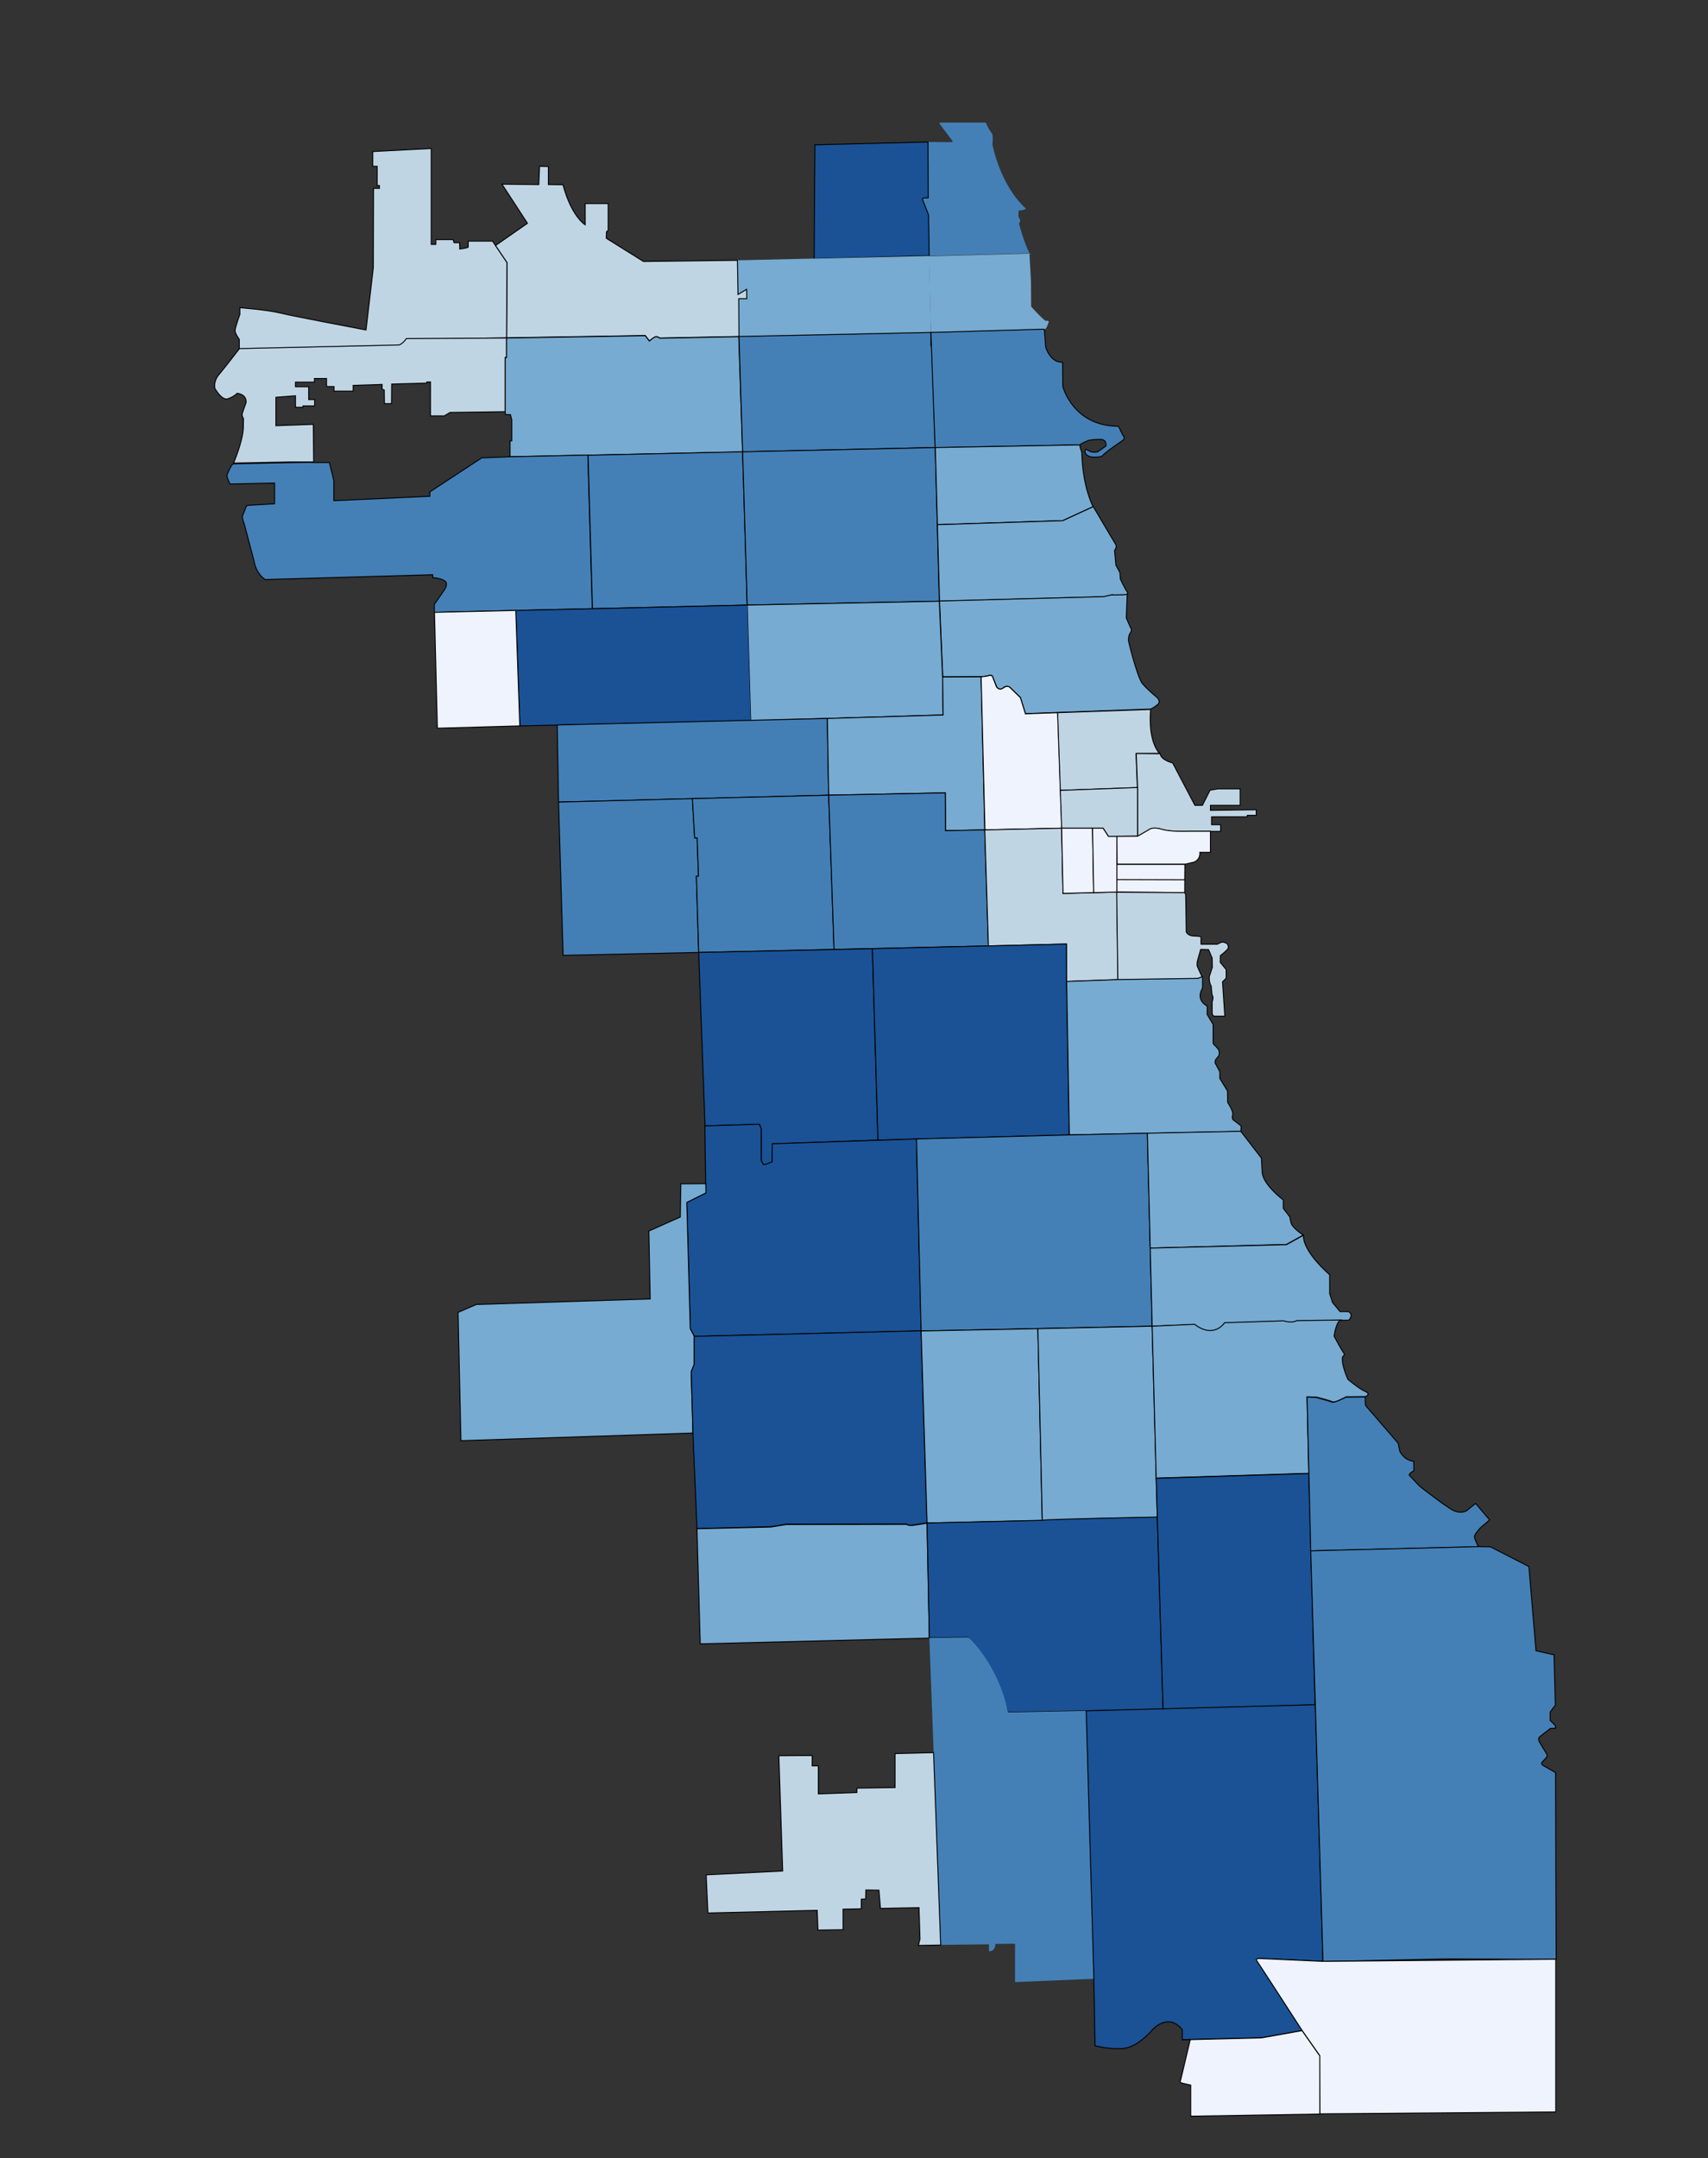 <?xml version="1.0" encoding="utf-8"?>
<!-- Generator: Adobe Illustrator 24.1.0, SVG Export Plug-In . SVG Version: 6.00 Build 0)  -->
<svg version="1.1" id="Layer_1" xmlns="http://www.w3.org/2000/svg" xmlns:xlink="http://www.w3.org/1999/xlink" x="0px" y="0px"
	 viewBox="0 0 890.8 1125" style="enable-background:new 0 0 890.8 1125;" xml:space="preserve">
<rect x="0" y="0" width="890.8" height="1125" fill="#333333" stroke="none"/>
<style type="text/css">
	.st0{fill:#D4D6CF;stroke:#000000;stroke-width:0.5;stroke-miterlimit:10;}
	.st1{fill:#DEE1DA;stroke:#020202;stroke-width:0.5;stroke-miterlimit:10;}
	.st2{fill:#E6E7E2;stroke:#000000;stroke-width:0.5;stroke-miterlimit:10;}
	.st3{fill:#F0F1EF;stroke:#000000;stroke-width:0.5;stroke-miterlimit:10;}
	.st4{fill:#F8F9F7;stroke:#000000;stroke-width:0.5;stroke-miterlimit:10;}
	.st5{fill:#F7F8F6;stroke:#000000;stroke-width:0.5;stroke-miterlimit:10;}
	.st6{fill:#DDE0DA;stroke:#000000;stroke-width:0.5;stroke-miterlimit:10;}
	.st7{fill:#F4F5F3;stroke:#000000;stroke-width:0.5;stroke-miterlimit:10;}
	.st8{fill:#F3F4F2;stroke:#000000;stroke-width:0.5;stroke-miterlimit:10;}
	.st9{fill:#E8EAE5;stroke:#000000;stroke-width:0.5;stroke-miterlimit:10;}
	.st10{fill:#EEEFEC;stroke:#000000;stroke-width:0.5;stroke-miterlimit:10;}
	.st11{fill:#99A18E;stroke:#000000;stroke-width:0.5;stroke-miterlimit:10;}
	.st12{fill:#F1F1F0;stroke:#000000;stroke-width:0.5;stroke-miterlimit:10;}
	.st13{fill:#E4E6E0;stroke:#000000;stroke-width:0.5;stroke-miterlimit:10;}
	.st14{fill:#F5F6F4;stroke:#000000;stroke-width:0.5;stroke-miterlimit:10;}
	.st15{fill:#586444;stroke:#000000;stroke-width:0.5;stroke-miterlimit:10;}
	.st16{fill:#8D9680;stroke:#000000;stroke-width:0.5;stroke-miterlimit:10;}
	.st17{fill:#DEE1DA;stroke:#000000;stroke-width:0.5;stroke-miterlimit:10;}
	.st18{fill:#C5C9BF;stroke:#000000;stroke-width:0.5;stroke-miterlimit:10;}
	.st19{fill:#D2D4CC;stroke:#000000;stroke-width:0.5;stroke-miterlimit:10;}
	.st20{fill:#5B6749;stroke:#000000;stroke-width:0.5;stroke-miterlimit:10;}
	.st21{fill:#DBDED6;stroke:#000000;stroke-width:0.5;stroke-miterlimit:10;}
	.st22{fill:#556141;stroke:#000000;stroke-width:0.5;stroke-miterlimit:10;}
	.st23{fill:#979F8A;stroke:#000000;stroke-width:0.5;stroke-miterlimit:10;}
	.st24{fill:#757E65;stroke:#000000;stroke-width:0.5;stroke-miterlimit:10;}
	.st25{fill:#525E3D;stroke:#000000;stroke-width:0.5;stroke-miterlimit:10;}
	.st26{fill:#7D856D;stroke:#000000;stroke-width:0.5;stroke-miterlimit:10;}
	.st27{fill:#F2F2F1;stroke:#000000;stroke-width:0.5;stroke-miterlimit:10;}
	.st28{fill:#D5D8D1;stroke:#000000;stroke-width:0.5;stroke-miterlimit:10;}
	.st29{fill:#4480B6;}
	.st30{fill:#1A5295;stroke:#000000;stroke-width:0.5;stroke-miterlimit:10;}
	.st31{fill:#77ABD1;}
	.st32{fill:#C0D5E4;stroke:#000000;stroke-width:0.5;stroke-miterlimit:10;}
	.st33{fill:#77ABD1;stroke:#000000;stroke-width:0.5;stroke-miterlimit:10;}
	.st34{fill:#4480B6;stroke:#000000;stroke-width:0.5;stroke-miterlimit:10;}
	.st35{fill:#EFF3FE;stroke:#000000;stroke-width:0.5;stroke-miterlimit:10;}
	.st36{fill:#437FB5;stroke:#000000;stroke-width:0.5;stroke-miterlimit:10;}
</style>
<path class="st29" d="M490.5,63.9h23.6c0,0,2,4.4,3,5.3c1.1,0.9,0.5,6.1,0.5,6.1s3.8,21,17.5,33.5c0,0-0.2,0.6-3.9,1l0,3.4
	c0,0,1.8,1.9,0.2,3.2c0,0,2.9,11,5.6,15.6l-52.4,1.4l-0.3-21.2l-3.2-8c0,0-0.2-0.9,0.9-0.9c1.2-0.1,2.1-0.1,2.1-0.1L484,74l12.2,0.1
	l0.8-0.3l-7.1-9.5C490,64.3,489.8,64,490.5,63.9z"/>
<path class="st30" d="M425,75.5L484,74l0.1,29.1l-2.4,0.1c0,0-0.8,0.2-0.5,1c0.2,0.6,3.1,7.9,3.1,7.9l0.3,21.2l-60,1.6L425,75.5z"/>
<path class="st31" d="M536.9,132.2l-52.4,1.4l1,39.7l58.8-1.6c0,0,0.9,0,1.4-0.8c0.5-0.8,1.3-3.2,1.3-3.2s-0.3-0.8-1.3-0.4
	c-1,0.3-7.9-7.5-7.9-7.5l-0.1-13.2L536.9,132.2z"/>
<polygon class="st31" points="484.6,133.4 485.5,173.3 385.4,175.4 385.2,155.6 389.5,155.6 389.4,150.8 384.9,153.5 384.5,135.7 
	"/>
<path class="st32" d="M385.4,175.4l-0.1-19.7l4.2,0l-0.1-4.9l-4.5,2.7l-0.3-17.8l-49,0.6l-19.4-12.1l0.1-3.3c0,0,0.2-0.4,0.9-0.8
	l0-14l-12,0l0,11.1c0,0-7.1-4.2-11.6-20.9l-7.6-0.1l0-9.4l-4.6-0.1l-0.4,9.5L261.8,96l13.3,20.4L258.4,128l6,8.9l-0.2,39.2l72.3-1.2
	l2.2,2.8c0,0,2.9-2.4,3.6-2.3c0.7,0.1,1.8,0.8,1.8,0.8L385.4,175.4z"/>
<path class="st32" d="M256.9,125.7l1.5,2.3l6,8.9l-0.2,39.2h0l-52.4,0.8c0,0-1.6,3-3.9,3.4c-2.3,0.4-20.5,0.5-20.5,0.5l0,1.4
	l-14,0.3v-1.3h-8.5l-40.1,0.9l0-5.2c0,0-2.1-2.8-2.2-4.4c-0.1-1.6,2.5-8.6,2.5-8.6v-3.5c0,0,14.3,1.1,21.2,2.8
	c6.9,1.7,44.6,8.8,44.6,8.8l3.8-32.5l0.1-41.3l3.1,0v-1.5h-1.2v-10h-2.3V79l30.5-1.6v50h2.4v-2.5h9l0.5,1.6h2.9l0.1,3.3
	c0,0,4.2-0.5,4.4-1v-3.1L256.9,125.7z"/>
<path class="st32" d="M264.2,176.2v0.3v9.9h-0.7v28.2l-28.8,0.4l-3,1.8h-7.2v-17.7h-1.9v0.6l-18.3,0.5l-0.1,10.2h-3.7l-0.1-7.1
	c0,0-1-0.3-1.1-0.6v-2.3l-15.1,0.5v3h-10v-2.4h-3.1c0,0-0.8,0.2-0.8-0.8s0-3.4,0-3.4H164v1.9h-9.9v2.4h6.9v6.7h3.1v3.3H158v0.7h-3.9
	v-6l-10.2,0.8v14.8l19.5-0.7l0.2,19.6l-12.4,0l-29.4,0.6c0,0,4.6-10.6,5.1-18.1l0.1-5.1c0,0-0.9-1.3-0.7-2.4c0.2-1,2-5.8,2-5.8
	s0.9-4.2-4.6-5c0,0-1.9,2-5,2.9c-3.1,0.9-6.6-5.4-6.6-5.4s-1-3.5,2-7.1c3-3.6,10.8-13.7,10.8-13.7l75.5-1.7l7.9-0.2
	c0,0,2-0.8,3.6-3.3L264.2,176.2z"/>
<path class="st33" d="M264.2,176.2l72.3-1.2l2.2,2.8c0,0,2.4-2.3,3.6-2.3c0,0,1.4,0.3,1.8,0.8l41.2-0.8l2,60.1L266,238.1v-8.3h0.9
	v-11l-0.7-2.7h-2.6l-0.1-1.5v-28.2h0.7V176.2z"/>
<polygon class="st34" points="385.4,175.4 485.5,173.3 485.5,180.1 486.1,181 487.8,233.3 387.3,235.5 "/>
<path class="st34" d="M485.5,173.3l58.6-1.7c0.3,0,0.5,0.2,0.6,0.5l0.7,8.8c0,0,0,0.1,0,0.1c0.2,0.7,2.5,7.7,8.2,7.8l0.6,0l0.1,12.5
	c0,0,0,0.1,0,0.1c0.3,1.3,6,20.6,28.7,20.8c0.2,0,0.4,0.1,0.5,0.3l2,4.2c0,0.1,0.1,0.1,0.1,0.1c0.3,0.3,1.5,1.7-0.1,2.8
	c-1.7,1.2-8.4,5.6-10.8,8.2c-0.1,0.1-0.2,0.1-0.3,0.2c-0.8,0.1-4,0.6-6,0c-2.3-0.7-2.5-2.3-2.5-2.3s-0.4-2.4,1.7-0.9
	c1.8,1.3,4.2,0.9,4.7,0.8c0.1,0,0.1,0,0.2-0.1l4.3-3c0,0,0.5-3.1-2.2-3.4s-6.6,0.4-6.6,0.4s-2.9,1-4.9,2.4l-75.4,1.5L485.5,173.3z"
	/>
<path class="st34" d="M121.7,241.8c0,0,40.3-1,41.8-0.7l8.3,0l2.3,9.4V261l50.1-2.3v-2.3l27-17.7l14.7-0.6l40.7-0.9l2.3,80.1
	l-82.4,1.9l0-4.1l5.4-7.8c0,0,2.2-3.2-0.1-4.6c-2.2-1.4-6.1-1.6-6.1-1.6v-1.5l-87.4,2.5c0,0-4.6-2.7-5.8-9.6l-5.2-19.7
	c0,0-1.2-2.9-0.8-3.9s1.8-4.6,1.8-4.6s0.2-0.9,1.3-0.9c1.2,0,13.6-0.8,13.6-0.8v-10.8l-23.2,0.5c0,0-2.1-3.7-1.5-5
	S120.6,242.1,121.7,241.8z"/>
<polygon class="st34" points="306.7,237.3 387.3,235.5 389.7,315.4 309,317.3 "/>
<polygon class="st34" points="387.3,235.5 487.8,233.3 489.9,313.4 389.7,315.4 "/>
<path class="st33" d="M487.8,233.3l1.1,40.2l65.3-2.1l15.9-7.3c0,0-5.5-10.1-5.9-28.4c0,0-1-2.2-1-3.8L487.8,233.3z"/>
<path class="st33" d="M488.9,273.5l1.1,39.9l85.7-2.3l3.9-0.9h7.1c0,0,0.9,0,1.3-0.4c0.2-0.3,0.3-0.7-0.2-1.4
	c-1.3-1.8-3.5-6.6-3.5-6.6l-0.2-3.3l-2.1-3.9l-0.7-7.6c0,0,1.4-2,0.6-3.2c-0.8-1.2-11.7-19.7-11.7-19.7l-15.9,7.3L488.9,273.5z"/>
<path class="st33" d="M587.9,309.7l-0.5,12.4l2.2,5c0,0,1.1,1.2-0.1,2.8s-0.9,4.4-0.9,4.4s4.5,18.7,7.2,22c2.8,3.4,7.7,7.3,7.7,7.3
	s1.9,1.9,0.6,3.3s-3.9,2.7-3.9,2.7l-65.4,2.4l-2.6-8.4l-5.2-5.1c0,0-1.8-1.7-3.7,0c-1.9,1.7-3.4-0.3-3.4-0.3l-2.4-5.9
	c0,0-0.7-0.6-1.8-0.2c-1.1,0.4-3.2,0.6-3.2,0.6l-20.8,0.1l-1.7-39.5l85.7-2.3l3.9-0.9C579.5,310.2,587.6,310.2,587.9,309.7z"/>
<polygon class="st33" points="389.7,315.4 489.9,313.4 491.6,352.9 491.9,372.7 391.5,375.7 "/>
<polyline class="st30" points="391.5,375.7 271.1,378.4 269,318.2 309,317.3 389.7,315.4 "/>
<polygon class="st35" points="269,318.2 226.6,319.2 228.1,379.6 271.1,378.4 "/>
<polygon class="st36" points="290.6,377.9 431.5,374.5 432.2,414.5 291.3,418.1 "/>
<polygon class="st33" points="431.5,374.5 432.2,414.5 493,413.3 493.1,433 513.6,432.6 511.7,352.8 491.6,352.9 491.9,372.7 "/>
<path class="st35" d="M511.7,352.8l2,79.8l40.1-0.9l-2.1-60.2l-16.9,0.6l-2.6-8.4l-5.2-5.1c0,0-1.4-1.8-3.7,0
	c-2.3,1.7-3.6-0.6-3.6-0.6l-2.2-5.6c0,0-0.6-0.6-1.8-0.2S511.7,352.8,511.7,352.8z"/>
<path class="st32" d="M551.6,371.5L553,412l40.2-1.4l-0.7-17.8l12.3-0.1c0,0-6.1-5.2-4.7-22.9L551.6,371.5z"/>
<path class="st32" d="M592.6,392.8l0.7,17.8l0.1,25.4l5.7-3.3c0,0,2.1-1.9,6.7-0.4c4.6,1.5,13.8,1.1,13.8,1.1h17v-3.5h-4.7v-4.1
	h18.6V425h4.7v-2.9l-23.9,0.3v-2.6h15.5v-8.6h-11.6l-4.1,0.7l-4,7.9h-3.9l-11.6-22.1c0,0-6.1-1.4-6.5-4.8L592.6,392.8z"/>
<polygon class="st32" points="593.3,410.5 593.3,435.9 578.1,436 575.3,431.7 553.7,431.7 553,412 "/>
<polygon class="st36" points="291.3,418.1 361.1,416.3 362.3,436.7 363.6,436.8 364.3,456.7 363.2,456.7 364.4,496.5 293.7,498 "/>
<polygon class="st36" points="361.1,416.3 362.3,436.7 363.6,436.8 364.3,456.7 363.2,456.7 364.4,496.5 435,494.9 432.2,414.5 "/>
<polygon class="st36" points="432.2,414.5 493,413.3 493.1,433 513.6,432.6 515.5,493.1 435,494.9 "/>
<polygon class="st32" points="513.6,432.6 515.5,493.1 556.2,492.1 556.3,511.6 583.1,510.7 582.5,465 554.4,465.7 553.7,431.7 "/>
<polygon class="st35" points="553.7,431.7 569.8,431.7 570.4,465.3 554.4,465.7 "/>
<polygon class="st35" points="569.8,431.7 575.3,431.7 578.1,436 582.5,436 582.5,465 570.4,465.3 "/>
<path class="st35" d="M582.5,436l10.8-0.1l5.7-3.3c0,0,1.9-1.9,6.7-0.4c4.7,1.5,13.8,1.1,13.8,1.1l11.8,0l0,11l-5.5,0
	c0,0,0.5,3.7-3.1,5.1l-4.6,1.1l-35.5,0L582.5,436z"/>
<polygon class="st35" points="618,450.6 617.9,465.3 582.5,465 582.5,450.6 "/>
<path class="st32" d="M617.9,465.3l0.5,1l0.3,19.5c0,0,0.7,2,3.9,2.1c3.1,0.1,3.4,0.3,3.4,0.3s0.5,0,0.4,0.9c-0.1,0.9,0,3.1,0,3.1
	h8.5c0,0,2.1-1.3,3.1-1.1c0.9,0.2,1.8,0.6,1.8,0.6s1.5,1.7,0.5,3c-1,1.3-3.8,3.4-3.8,3.4l-0.1,3.5l3.1,3.8v4.5l-1.9,1.9l1.2,17.9
	H633c0,0-0.8-0.8-0.8-1.5c0-0.8,0-6.1,0-6.1s1-2-0.1-3.7l-0.4-4.4c0,0-1.2-1.7-1-5l1.6-4.8l-0.1-4.8l-1.9-4.4l-4.1-0.1l-1.6,5.7
	c0,0-0.6,1.9-0.1,3.3c0.6,1.4,2.5,5.4,2.5,5.4l-2.5,0.9l-41.5,0.6l-0.6-45.7L617.9,465.3z"/>
<path class="st30" d="M364.4,496.5l90.6-2l2.9,99.8l-55,2l-0.1,9.4l-3.6,1.4c0,0-0.7,0.2-1,0l-1.1-2v-16.7l-1-2.3l-28.4,0.8
	L364.4,496.5z"/>
<polygon class="st30" points="455,494.5 457.9,594.3 557.7,591.6 556.3,511.6 556.2,492.1 "/>
<path class="st33" d="M556.3,511.6l1.4,80l89.5-1.8l0.1-2.9l-4.2-3.2c0,0-0.7-0.7-0.2-2.6s-2.6-6.4-2.6-6.4l-0.1-6l-4-6.5l0-3.1
	c0,0,0-0.4-0.2-0.8s-2.2-4.1-2.2-4.1s-0.3-1.1,0.4-2.1c0.7-0.9,1.4-1.6,1.4-1.6s0.8-2.1-0.2-3.5c-1-1.4-2.2-2.4-2.2-2.4
	s-0.5-0.5-0.5-1.1s0-9.5,0-9.5l-3.1-5.2l0-4.4c0,0-6.3-2.8-2.4-9.4l0-5.9l-2.5,0.9l-41.5,0.6L556.3,511.6z"/>
<path class="st30" d="M367.6,586.9l0.5,34.9l-9.9,5l1.8,65.7l2.1,4.1l118.3-2.8L478,593.7l-75.2,2.5l-0.1,9.4l-3.6,1.4
	c0,0-0.6,0.2-1,0c0,0-1.1-2-1.1-2v-16.7l-1-2.3L367.6,586.9z"/>
<polygon class="st33" points="356,617.1 368.1,617 368.2,621.8 358.2,626.8 360,692.6 362.1,696.6 362.1,711.2 360.5,715.1 
	361.4,747 240.4,751 238.9,684.1 248.4,680 339.1,677.1 338.4,641.7 354.8,634.4 355.1,617 "/>
<polygon class="st34" points="478,593.7 480.4,693.8 600.9,691.3 598.4,590.7 557.7,591.6 "/>
<path class="st33" d="M598.4,590.7l1.5,59.9l71-1.9l8.8-4.9c0,0-5.8-3.7-6.4-6.5c-0.6-2.9-0.7-3.1-0.7-3.1l-3.3-4.3v-4.4
	c0,0-10.6-7.9-11-14.4c-0.4-6.5-0.4-7.4-0.4-7.4l-10.8-14L598.4,590.7z"/>
<path class="st30" d="M362.1,696.6l0,14.5l-1.6,3.9l0.9,31.9l2.1,49.9l38.6-1l7.9-1.3l62.7-0.1c0,0,1,0.9,3.1,0.6s7.7-1.2,7.7-1.2
	l-3.1-100.1L362.1,696.6z"/>
<polygon class="st33" points="480.4,693.8 483.5,793.9 543.6,792.6 541.3,692.6 "/>
<polygon class="st33" points="541.3,692.6 543.6,792.6 568.5,791.7 603.6,790.9 600.9,691.3 "/>
<path class="st33" d="M599.9,650.6l1,40.7l22.1-0.8c0,0,8.9,8.6,15.7-0.8l30.6-1c0,0,4.5,1.7,7.1-0.1l26.5-0.4
	c0.4,0,0.7-0.2,0.9-0.4c0.7-0.9,1.8-2.9-0.6-4.1h-4.3L695,679l-1.5-4.6l0-9.9c0,0-14-11.8-13.7-20.6l-8.8,4.9L599.9,650.6z"/>
<path class="st33" d="M600.9,691.3l2.1,79.2l79.6-2.5l-0.9-39.9l5,0.2c0,0,6.8,1.7,8.2,2.4c1.4,0.7,7.2-2.6,7.2-2.6l10.1-0.1
	c0,0,3.1-1.3-0.2-2.7s-9-6.3-9-6.3s-3.6-7.8-2.8-11.7c0,0,1.5-1.1,0.6-2.1s-5-8.7-5-8.7s0.9-7.1,3.3-8.4l-22.7,0.3
	c0,0-2.4,1.5-7.1,0.1l-30.6,1c0,0-5.5,8.6-15.7,0.8L600.9,691.3z"/>
<path class="st33" d="M363.5,796.9l1.7,60l119.5-3l-1.2-59.9l-7.7,1.2c0,0-2,0.1-3.1-0.6l-62.7,0.1l-7.9,1.3L363.5,796.9z"/>
<path class="st30" d="M483.5,793.9l1.2,59.9l20.4-0.3c0,0,15.8,19.9,20.5,39.1l81-1.6l-3-100.2c0,0-59,1.1-60,1.7L483.5,793.9z"/>
<polygon class="st30" points="603,770.6 603.6,790.9 606.6,891.1 685.9,888.7 682.6,768.1 "/>
<path class="st34" d="M681.7,728.2l1.9,80.2l87.5-2.1c0,0-2.1-4-2.1-5.3s3-4.5,3-4.5l4.9-4.2l-7.3-8.6l-4.7,3.8c0,0-2.8,1.8-6.8-0.1
	s-17.6-12.6-17.6-12.6L735,769c0,0-0.5-0.8,2.4-2.3l-0.1-5c0,0-4.4,0-7.2-5.1l-0.9-4.3L712.5,733c0,0-0.3-0.3-0.4-1.1s0-3.7,0-3.7
	l-10.1,0.1c0,0-6,3.1-7.2,2.6c-1.2-0.5-8.2-2.4-8.2-2.4L681.7,728.2z"/>
<path class="st29" d="M484.7,853.8l6,160l25.1-0.3l0,3.6c0,0,3.1,0.6,3.4-3.8l10.2-0.1v20l41.1-1.7l-4-139.7l-40.8,0.8
	c0,0-3.3-21.7-20.5-39.1L484.7,853.8z"/>
<polygon class="st32" points="490.6,1013.9 486.9,913.6 466.8,914.1 466.8,931.8 446.9,932.1 446.9,934.4 426.8,935.1 426.8,920.5 
	423.6,920.5 423.6,915.1 406.2,915.2 408.2,975.3 368.3,977.3 369.2,997.2 426.2,995.8 426.6,1006.1 439.7,1005.9 439.7,995.2 
	449.2,995 449.2,990 451.5,989.9 451.6,985.2 458.4,985.3 459.2,994.8 479.3,994.4 479.8,1010.7 479,1014.1 "/>
<path class="st30" d="M566.5,891.8l4,139.7l0.6,34.9c0,0,11.1,2.9,17.6,0.8c6.5-2.1,12.4-9.2,12.4-9.2s8.1-9.2,15.5,0v5.2l41.4-1
	l21.2-3.8l-23.6-36.3c0,0-1.1-1.2,1.5-1.2s32.9,1.5,32.9,1.5l-4-133.8L566.5,891.8z"/>
<path class="st34" d="M683.6,808.4l6.4,214.1l65.5-1.4l56.1,0.3l-0.3-97.4l-6.5-3.7c0,0-1.5-0.9-0.3-2s2.3-2.6,2.3-2.6
	s0.5-0.5-0.3-1.7c-0.8-1.2-3.8-6.3-3.8-6.3s-0.7-1.5,0.3-2.3c1-0.9,5.6-4.4,5.6-4.4l2.7-0.1l-0.1-1.4l-2.7-2.7v-4.4l2.7-3.6
	l-0.7-26.2l-9.4-2.1l-3.7-43.9l-20.1-10.3l-6-0.1L683.6,808.4z"/>
<path class="st35" d="M616.5,1063.2l4.3-0.1l-4.9,20.6c0,0-0.5,1.4-0.3,1.8c0.2,0.3,5.4,1.4,5.4,1.4v16.2l67.4-1.1l-0.1-30.4
	l-9.2-13.1l-21.2,3.8l-37.2,0.9"/>
<path class="st35" d="M688.3,1071.5l0.1,30.4l123-1l0-79.6l-121.5,1.1l-32.9-1.5c0,0-2.4-0.2-1.5,1.2c1,1.4,23.6,36.3,23.6,36.3
	L688.3,1071.5z"/>
<polygon class="st35" points="618,450.6 617.9,458.6 582.5,458.5 582.5,450.6 "/>
</svg>
